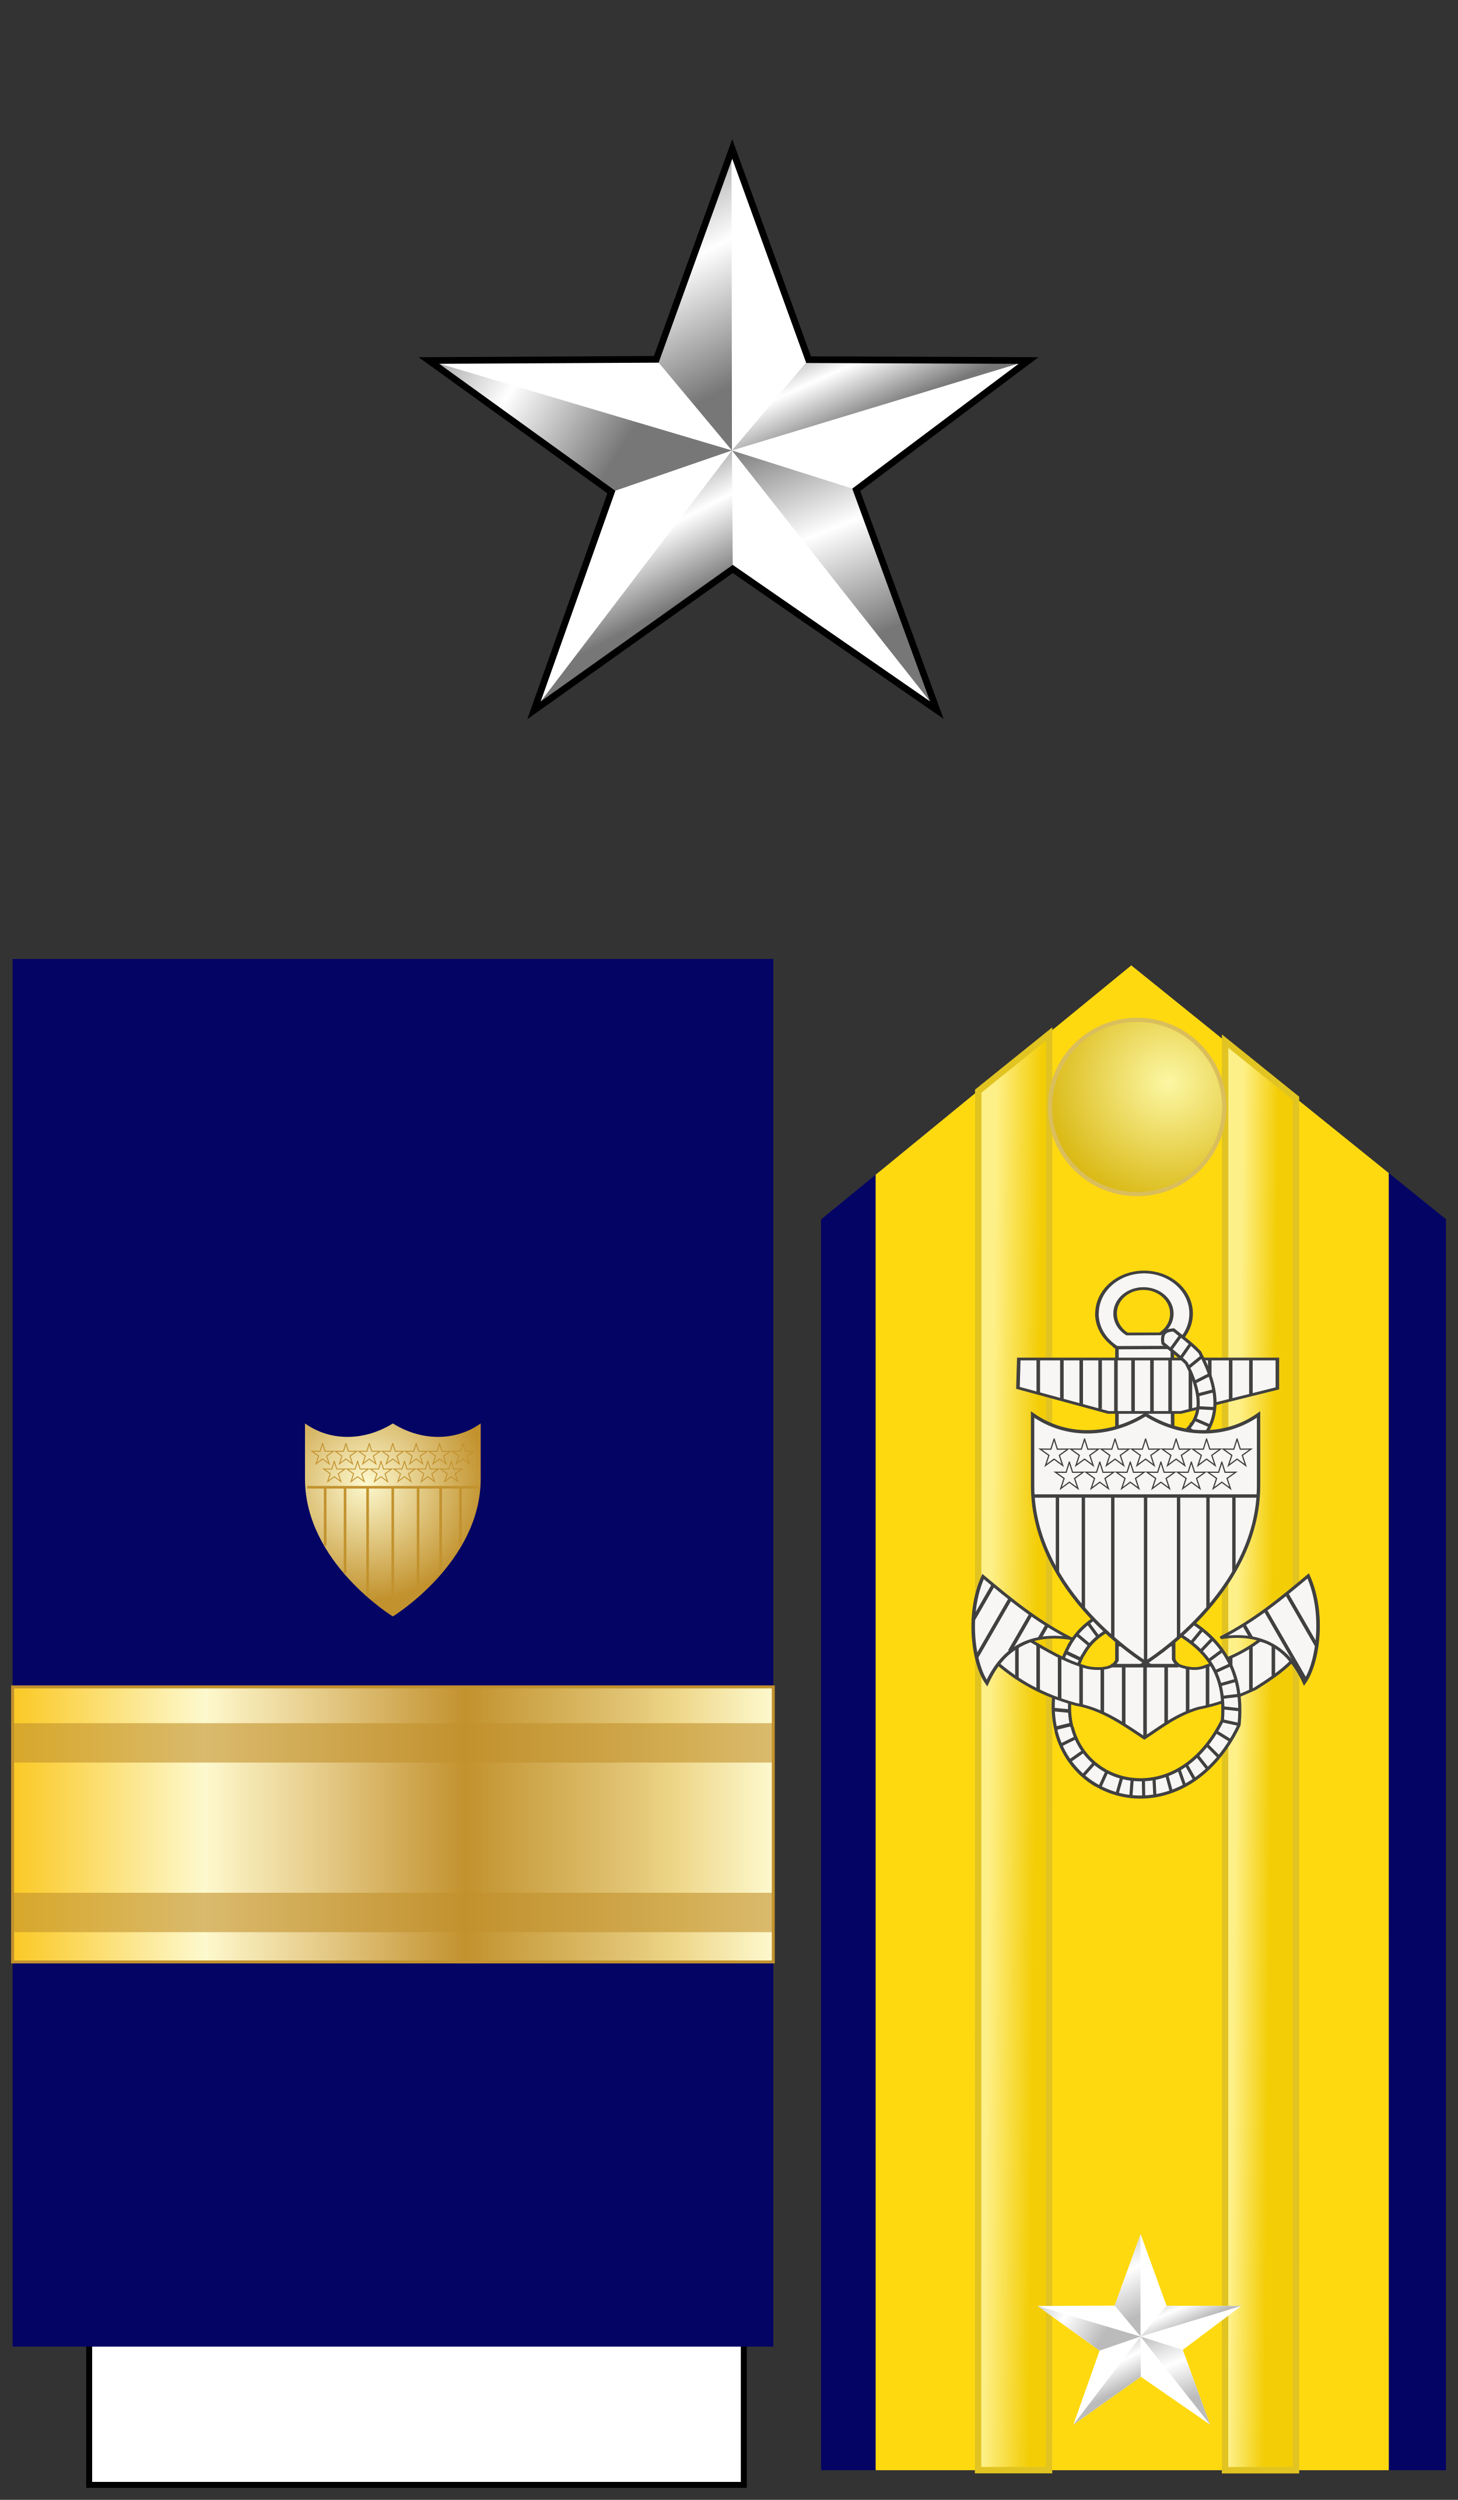 <?xml version="1.0" encoding="UTF-8" standalone="no"?>
<!-- Created with Inkscape (http://www.inkscape.org/) -->

<svg
   xmlns:a="http://ns.adobe.com/AdobeSVGViewerExtensions/3.0/"
   xmlns:dc="http://purl.org/dc/elements/1.1/"
   xmlns:cc="http://creativecommons.org/ns#"
   xmlns:rdf="http://www.w3.org/1999/02/22-rdf-syntax-ns#"
   xmlns:svg="http://www.w3.org/2000/svg"
   xmlns="http://www.w3.org/2000/svg"
   xmlns:xlink="http://www.w3.org/1999/xlink"
   version="1.1"
   width="245"
   height="420"
   id="svg2">
  <rect width="100%" height="100%" fill="#333333" stroke="none"/>
  <defs
     id="defs4">
    <linearGradient
       x1="-123.095"
       y1="-22.636"
       x2="4.731"
       y2="-22.636"
       id="SVGID_34_"
       gradientUnits="userSpaceOnUse"
       gradientTransform="matrix(1,0,0,-1,123.345,131.055)">
      <stop
         id="stop4586"
         style="stop-color:#fbca29;stop-opacity:1"
         offset="0.006" />
      <stop
         id="stop4588"
         style="stop-color:#fdf9ce;stop-opacity:1"
         offset="0.253" />
      <stop
         id="stop4590"
         style="stop-color:#f7eab7;stop-opacity:1"
         offset="0.299" />
      <stop
         id="stop4592"
         style="stop-color:#e8d08f;stop-opacity:1"
         offset="0.39" />
      <stop
         id="stop4594"
         style="stop-color:#d1a954;stop-opacity:1"
         offset="0.516" />
      <stop
         id="stop4596"
         style="stop-color:#c2922e;stop-opacity:1"
         offset="0.595" />
      <stop
         id="stop4598"
         style="stop-color:#e2c575;stop-opacity:1"
         offset="0.814" />
      <stop
         id="stop4600"
         style="stop-color:#eed688;stop-opacity:1"
         offset="0.871" />
      <stop
         id="stop4602"
         style="stop-color:#fdf9ce;stop-opacity:1"
         offset="1" />
      <a:midPointStop
         offset="0.006"
         style="stop-color:#FBCA29" />
      <a:midPointStop
         offset="0.5"
         style="stop-color:#FBCA29" />
      <a:midPointStop
         offset="0.253"
         style="stop-color:#FDF9CE" />
      <a:midPointStop
         offset="0.5"
         style="stop-color:#FDF9CE" />
      <a:midPointStop
         offset="0.299"
         style="stop-color:#F7EAB7" />
      <a:midPointStop
         offset="0.5"
         style="stop-color:#F7EAB7" />
      <a:midPointStop
         offset="0.39"
         style="stop-color:#E8D08F" />
      <a:midPointStop
         offset="0.5"
         style="stop-color:#E8D08F" />
      <a:midPointStop
         offset="0.516"
         style="stop-color:#D1A954" />
      <a:midPointStop
         offset="0.5"
         style="stop-color:#D1A954" />
      <a:midPointStop
         offset="0.596"
         style="stop-color:#C2922E" />
      <a:midPointStop
         offset="0.5"
         style="stop-color:#C2922E" />
      <a:midPointStop
         offset="0.814"
         style="stop-color:#E2C575" />
      <a:midPointStop
         offset="0.5"
         style="stop-color:#E2C575" />
      <a:midPointStop
         offset="0.871"
         style="stop-color:#EED688" />
      <a:midPointStop
         offset="0.5"
         style="stop-color:#EED688" />
      <a:midPointStop
         offset="1"
         style="stop-color:#FDF9CE" />
    </linearGradient>
    <linearGradient
       x1="-123.095"
       y1="-22.636"
       x2="4.731"
       y2="-22.636"
       id="linearGradient5836"
       xlink:href="#SVGID_34_"
       gradientUnits="userSpaceOnUse"
       gradientTransform="matrix(1,0,0,-1,-105.135,256.945)" />
    <linearGradient
       x1="403.282"
       y1="433.531"
       x2="428.91"
       y2="497.435"
       id="linearGradient9579"
       xlink:href="#linearGradient10544-6"
       gradientUnits="userSpaceOnUse"
       gradientTransform="matrix(3.403,0,0,3.403,-966.653,-1015.55)" />
    <linearGradient
       x1="412.399"
       y1="402.397"
       x2="426.533"
       y2="433.863"
       id="linearGradient9577"
       xlink:href="#linearGradient10544-6"
       gradientUnits="userSpaceOnUse"
       gradientTransform="matrix(3.403,0,0,3.403,-966.653,-1015.55)" />
    <linearGradient
       x1="299.143"
       y1="428.989"
       x2="376.453"
       y2="414.415"
       id="linearGradient9575"
       xlink:href="#linearGradient10544-6"
       gradientUnits="userSpaceOnUse"
       gradientTransform="matrix(0.968,3.263,-3.263,0.968,1429.42,-1250.29)" />
    <linearGradient
       x1="289.355"
       y1="417.233"
       x2="352.908"
       y2="456.477"
       id="linearGradient9573"
       xlink:href="#linearGradient10544-6"
       gradientUnits="userSpaceOnUse"
       gradientTransform="matrix(3.403,0,0,3.403,-966.653,-1015.55)" />
    <linearGradient
       x1="394.783"
       y1="476.928"
       x2="374.454"
       y2="437.142"
       id="linearGradient9571"
       xlink:href="#linearGradient10544-6"
       gradientUnits="userSpaceOnUse"
       gradientTransform="matrix(3.403,0,0,3.403,-966.653,-1015.55)" />
    <linearGradient
       id="linearGradient4301-6">
      <stop
         id="stop4305-8"
         style="stop-color:#fcf7a4;stop-opacity:1"
         offset="0" />
      <stop
         id="stop4307-5"
         style="stop-color:#d9b710;stop-opacity:1"
         offset="1" />
    </linearGradient>
    <linearGradient
       id="linearGradient7645-4">
      <stop
         id="stop7647-7"
         style="stop-color:#fef088;stop-opacity:1"
         offset="0" />
      <stop
         id="stop7649-9"
         style="stop-color:#f3cd06;stop-opacity:1"
         offset="1" />
    </linearGradient>
    <linearGradient
       id="linearGradient10544-6">
      <stop
         id="stop10546-6"
         style="stop-color:#bbbbbb;stop-opacity:1"
         offset="0" />
      <stop
         id="stop10548-6"
         style="stop-color:#ffffff;stop-opacity:1"
         offset="0.5" />
      <stop
         id="stop10550-6"
         style="stop-color:#bbbbbb;stop-opacity:1"
         offset="1" />
    </linearGradient>
    <linearGradient
       id="linearGradient14224-31-9">
      <stop
         id="stop14226-72-5"
         style="stop-color:#fdf9ce;stop-opacity:1"
         offset="0" />
      <stop
         id="stop14228-0-6"
         style="stop-color:#c2922e;stop-opacity:1"
         offset="1" />
    </linearGradient>
    <radialGradient
       cx="184.052"
       cy="205.958"
       r="23.751"
       fx="184.052"
       fy="205.958"
       id="radialGradient4172"
       xlink:href="#linearGradient14224-31-9"
       gradientUnits="userSpaceOnUse"
       gradientTransform="matrix(0.014,1.119,-1.154,0.014,418.433,120.486)" />
    <radialGradient
       cx="31.496"
       cy="36.151"
       r="36.111"
       fx="31.496"
       fy="36.151"
       id="radialGradient3417"
       xlink:href="#linearGradient4301-6"
       gradientUnits="userSpaceOnUse"
       gradientTransform="matrix(-0.007,0.593,-0.603,-0.007,218.357,163.393)" />
    <linearGradient
       x1="298.14"
       y1="112.579"
       x2="298.22"
       y2="105.079"
       id="linearGradient3420"
       xlink:href="#linearGradient7645-4"
       gradientUnits="userSpaceOnUse"
       gradientTransform="matrix(0,1.122,-1.035,0,282.739,-36.781)" />
    <linearGradient
       x1="315.835"
       y1="72.743"
       x2="315.9"
       y2="66.992"
       id="linearGradient3423"
       xlink:href="#linearGradient7645-4"
       gradientUnits="userSpaceOnUse"
       gradientTransform="matrix(0,1.122,-1.035,0,282.739,-36.781)" />
    <linearGradient
       id="linearGradient4116-3">
      <stop
         id="stop4118-7"
         style="stop-color:#777777;stop-opacity:1"
         offset="0" />
      <stop
         id="stop4124-9"
         style="stop-color:#ffffff;stop-opacity:1"
         offset="0.5" />
      <stop
         id="stop4120-0"
         style="stop-color:#777777;stop-opacity:1"
         offset="1" />
    </linearGradient>
    <linearGradient
       x1="394.783"
       y1="476.928"
       x2="374.454"
       y2="437.142"
       id="linearGradient3413"
       xlink:href="#linearGradient4116-3"
       gradientUnits="userSpaceOnUse"
       gradientTransform="matrix(3.403,0,0,3.403,-1041.285,-1175.353)" />
    <linearGradient
       x1="289.355"
       y1="417.233"
       x2="352.908"
       y2="456.477"
       id="linearGradient3415"
       xlink:href="#linearGradient4116-3"
       gradientUnits="userSpaceOnUse"
       gradientTransform="matrix(3.403,0,0,3.403,-1041.285,-1175.353)" />
    <linearGradient
       x1="299.143"
       y1="428.989"
       x2="376.453"
       y2="414.415"
       id="linearGradient3417"
       xlink:href="#linearGradient4116-3"
       gradientUnits="userSpaceOnUse"
       gradientTransform="matrix(0.968,3.263,-3.263,0.968,1354.788,-1410.093)" />
    <linearGradient
       x1="412.399"
       y1="402.397"
       x2="426.533"
       y2="433.863"
       id="linearGradient3419"
       xlink:href="#linearGradient4116-3"
       gradientUnits="userSpaceOnUse"
       gradientTransform="matrix(3.403,0,0,3.403,-1041.285,-1175.353)" />
    <linearGradient
       x1="403.282"
       y1="433.531"
       x2="428.91"
       y2="497.435"
       id="linearGradient3421"
       xlink:href="#linearGradient4116-3"
       gradientUnits="userSpaceOnUse"
       gradientTransform="matrix(3.403,0,0,3.403,-1041.285,-1175.353)" />
  </defs>
  <g
     id="g3573">
    <path
       d="m 190.098,162.191 52.875,42.644 0,210.19 -105,0 0,-210.153 52.124,-42.682 z"
       id="path4616"
       style="fill:#040464;fill-opacity:1;fill-rule:evenodd;stroke:none" />
    <path
       d="m 190.098,162.191 43.264,34.892 0.011,217.942 -86.23,0 -0.003,-217.658 42.958,-35.176 z"
       id="path4618"
       style="fill:#ffd90f;fill-opacity:1;fill-rule:evenodd;stroke:none" />
    <path
       d="m 205.865,174.917 11.909,9.6 0.005,230.508 -11.923,0 0.009,-240.107 z"
       id="path4626"
       style="fill:url(#linearGradient3423);fill-opacity:1;fill-rule:evenodd;stroke:#e1c421;stroke-width:1.078px;stroke-linecap:butt;stroke-linejoin:miter;stroke-opacity:1" />
    <path
       d="m 176.29,173.725 -11.909,9.6 -0.029,231.691 11.923,0 0.015,-241.291 z"
       id="path4628"
       style="fill:url(#linearGradient3420);fill-opacity:1;fill-rule:evenodd;stroke:#e1c421;stroke-width:1.078px;stroke-linecap:butt;stroke-linejoin:miter;stroke-opacity:1" />
    <path
       d="m 191.339,171.343 c 8.083,0.142 14.528,6.816 14.386,14.899 -0.142,8.083 -6.816,14.528 -14.899,14.386 -8.083,-0.142 -14.528,-6.816 -14.386,-14.899 0.141,-8.068 6.789,-14.505 14.857,-14.387"
       id="path4330"
       style="fill:url(#radialGradient3417);fill-opacity:1;stroke:#dabe5b;stroke-width:0.706;stroke-linecap:round;stroke-linejoin:miter;stroke-miterlimit:4;stroke-opacity:1;stroke-dashoffset:0" />
    <g
       transform="matrix(0.056,0,0,0.056,169.889,366.112)"
       id="g4922">
      <path
         d="m 311.602,379.492 77.357,-214.213 77.736,214.562 223.961,0.868 -175.412,131.656 82.071,224.315 L 389.492,592.95 187.069,736.899 265.851,514.66 80.035,380.702 311.602,379.492 z"
         id="path4924"
         style="fill:#ffffff;fill-opacity:1;fill-rule:evenodd;stroke:none" />
      <path
         d="M 389.492,592.95 187.069,736.899 388.676,472.282 389.492,592.95 z"
         id="path4926"
         style="fill:url(#linearGradient9571);fill-opacity:1;fill-rule:evenodd;stroke:none" />
      <path
         d="M 388.665,472.269 265.851,514.66 80.035,380.702 388.665,472.269 z"
         id="path4928"
         style="fill:url(#linearGradient9573);fill-opacity:1;fill-rule:evenodd;stroke:none" />
      <path
         d="m 388.667,472.297 -77.706,-93.129 77.261,-211.782 0.446,304.911 z"
         id="path4930"
         style="fill:url(#linearGradient9575);fill-opacity:1;fill-rule:evenodd;stroke:none" />
      <path
         d="m 466.695,379.841 223.961,0.868 -301.975,91.585 78.013,-92.453 z"
         id="path4932"
         style="fill:url(#linearGradient9577);fill-opacity:1;fill-rule:evenodd;stroke:none" />
      <path
         d="M 515.244,512.365 597.315,736.681 388.681,472.311 515.244,512.365 z"
         id="path4934"
         style="fill:url(#linearGradient9579);fill-opacity:1;fill-rule:evenodd;stroke:none" />
    </g>
    <g
       transform="matrix(0,1.196,-1.196,0,497.224,-157.853)"
       id="g4652">
      <path
         d="m 333.71,254.339 2.301,0.735 c 1.34,-3.845 3.526,-6.463 5.988,-7.747 2.462,-1.284 5.199,-1.332 8.131,0.245 l 1.166,-2.052 c -3.539,-1.903 -7.318,-1.916 -10.463,-0.276 -3.146,1.64 -5.634,4.823 -7.123,9.094 z"
         id="path4654"
         style="fill:#ffffff;fill-opacity:1;fill-rule:evenodd;stroke:none" />
      <path
         d="m 351.296,245.52 c -3.539,-1.903 -7.318,-1.916 -10.463,-0.276 -3.146,1.64 -5.634,4.823 -7.123,9.094 l 2.301,0.735 c 1.34,-3.845 3.526,-6.463 5.988,-7.747 2.462,-1.284 5.199,-1.332 8.131,0.245"
         id="path4656"
         style="fill:none;stroke:#404040;stroke-width:0.439;stroke-linecap:butt;stroke-linejoin:miter;stroke-miterlimit:4;stroke-opacity:1;stroke-dasharray:none" />
      <path
         d="m 358.545,260.646 c 1.245,2.193 2.83,4.333 6.335,5.695 7.981,3.263 14.74,0.547 17.775,-4.409 l -2.08,-1.194 c -2.448,3.998 -7.656,6.343 -14.781,3.429 l -0.032,0 c -2.975,-1.156 -3.93,-2.584 -5.106,-4.654 l -2.112,1.133 z"
         id="path4658"
         style="fill:#f7f6f5;fill-opacity:1;fill-rule:evenodd;stroke:none" />
      <path
         d="m 331.945,248.215 c 1.556,1.036 2.687,3.075 3.593,5.297 0.906,2.222 1.533,4.522 2.647,6.155 l 0,0.031 0.032,0.031 c 2.84,3.766 5.754,5.483 8.667,5.481 2.913,-0.002 5.455,-1.644 7.69,-3.827 l -1.702,-1.653 c -2.014,1.967 -4.046,3.122 -5.988,3.123 -1.929,0.001 -4.116,-1.092 -6.681,-4.471 -0.008,-0.011 -0.024,-0.049 -0.032,-0.061 -0.707,-1.062 -1.444,-3.331 -2.395,-5.665 -0.962,-2.36 -2.197,-4.852 -4.475,-6.369 l -1.355,1.929 z"
         id="path4660"
         style="fill:#f7f6f5;fill-opacity:1;fill-rule:evenodd;stroke:none" />
      <path
         d="m 358.545,260.646 c 1.245,2.193 2.83,4.333 6.335,5.695 7.981,3.263 14.74,0.547 17.775,-4.409 l -2.08,-1.194 c -2.448,3.998 -7.656,6.343 -14.781,3.429 l -0.032,0 c -2.975,-1.156 -3.93,-2.584 -5.106,-4.654"
         id="path4662"
         style="fill:none;stroke:#404040;stroke-width:0.439;stroke-linecap:butt;stroke-linejoin:miter;stroke-miterlimit:4;stroke-opacity:1;stroke-dasharray:none" />
      <path
         d="m 331.945,248.215 c 1.556,1.036 2.687,3.075 3.593,5.297 0.906,2.222 1.533,4.522 2.647,6.155 l 0,0.031 0.032,0.031 c 2.84,3.766 5.754,5.483 8.667,5.481 2.913,-0.002 5.455,-1.644 7.69,-3.827 l -1.702,-1.653 c -2.014,1.967 -4.046,3.122 -5.988,3.123 -1.929,0.001 -4.116,-1.092 -6.681,-4.471 -0.008,-0.011 -0.024,-0.049 -0.032,-0.061 -0.707,-1.062 -1.444,-3.331 -2.395,-5.665 -0.962,-2.36 -2.197,-4.852 -4.475,-6.369 l -1.355,1.929 z"
         id="path4664"
         style="fill:none;stroke:#404040;stroke-width:0.439;stroke-linecap:butt;stroke-linejoin:miter;stroke-miterlimit:4;stroke-opacity:1;stroke-dasharray:none" />
      <g
         transform="matrix(0,-0.541,0.418,0,323.199,212.85)"
         id="g4666"
         style="fill:#f7f6f5;fill-opacity:1;stroke:#404040;stroke-width:0.924;stroke-miterlimit:4;stroke-opacity:1;stroke-dasharray:none">
        <path
           d="m -77.69,-29.968 c -6.753,-0.135 -12.32,6.015 -12.439,13.724 l -0.031,0.041 c -0.061,4.778 1.991,9 5.167,11.572 l 14.264,-0.081 c 3.004,-2.49 4.974,-6.484 5.044,-11.044 0.118,-7.709 -5.253,-14.076 -12.005,-14.212 z m -0.248,5.563 c 4.063,0.081 7.312,3.929 7.24,8.568 -0.042,2.744 -1.224,5.161 -3.032,6.659 l -8.602,0.041 c -1.912,-1.548 -3.131,-4.109 -3.094,-6.984 l 0,-0.041 c 0.071,-4.639 3.425,-8.324 7.488,-8.243 z"
           id="path4668"
           style="fill:#f7f6f5;fill-opacity:1;stroke:#404040;stroke-width:0.924;stroke-linecap:round;stroke-linejoin:miter;stroke-miterlimit:4;stroke-opacity:1;stroke-dasharray:none;stroke-dashoffset:0" />
        <path
           d="m -84.951,-4.438 0,104.99 c -0.912,2.224 -2.512,2.523 -4.139,2.747 -1.569,0.057 -3.102,-0.067 -4.526,-0.735 -5.207,-2.046 -9.517,-5.448 -13.733,-8.627 -3.706,1.718 -6.666,4.608 -8.472,7.814 5.186,5.627 10.957,10.254 20.193,13.578 6.813,1.512 12.252,6.536 17.795,11.296 4.315,-3.648 8.178,-7.706 14.004,-9.981 5.378,-1.288 10.119,-3.85 14.777,-6.576 3.306,-2.703 6.864,-5.754 9.458,-9.168 -2.205,-3.83 -6.259,-6.867 -8.337,-7.079 -3.974,3.927 -8.886,6.842 -13.733,8.588 -2.398,1.444 -4.774,0.92 -6.886,0 -0.876,-0.507 -1.37,-1.3 -1.663,-2.244 l -0.361,-104.705 -14.378,0.102 z"
           id="path4670"
           style="fill:#f7f6f5;fill-opacity:1;fill-rule:evenodd;stroke:#404040;stroke-width:0.924;stroke-linecap:butt;stroke-linejoin:miter;stroke-miterlimit:4;stroke-opacity:1;stroke-dasharray:none" />
        <path
           d="m -110.444,-0.725 67.156,0 0,9.865 -25.068,8.085 -18.839,0 -23.462,-8.259 0.213,-9.69 z"
           id="path4672"
           style="fill:#f7f6f5;fill-opacity:1;fill-rule:evenodd;stroke:#404040;stroke-width:0.924;stroke-linecap:butt;stroke-linejoin:miter;stroke-miterlimit:4;stroke-opacity:1;stroke-dasharray:none" />
        <path
           d="m -58.027,92.969 c 8.921,-5.867 15.841,-13.334 22.747,-20.812 4.366,12.57 2.571,29.272 -1.006,35.822 -4.134,-11.669 -11.056,-17.087 -21.741,-15.01 z"
           id="path4674"
           style="fill:#f7f6f5;fill-opacity:1;fill-rule:evenodd;stroke:#404040;stroke-width:0.924;stroke-linecap:butt;stroke-linejoin:miter;stroke-miterlimit:4;stroke-opacity:1;stroke-dasharray:none" />
        <path
           d="M -96.97,93.188 C -105.891,87.322 -112.811,79.855 -119.716,72.376 c -4.366,12.57 -2.571,29.272 1.006,35.822 4.134,-11.669 11.056,-17.087 21.741,-15.01 z"
           id="path4676"
           style="fill:#f7f6f5;fill-opacity:1;fill-rule:evenodd;stroke:#404040;stroke-width:0.924;stroke-linecap:butt;stroke-linejoin:miter;stroke-miterlimit:4;stroke-opacity:1;stroke-dasharray:none" />
      </g>
      <path
         d="m 338.309,259.933 2.27,-0.877"
         id="path4678"
         style="fill:none;stroke:#404040;stroke-width:0.439;stroke-linecap:butt;stroke-linejoin:miter;stroke-miterlimit:4;stroke-opacity:1;stroke-dasharray:none" />
      <path
         d="m 339.691,261.389 1.703,-1.343"
         id="path4680"
         style="fill:none;stroke:#404040;stroke-width:0.439;stroke-linecap:butt;stroke-linejoin:miter;stroke-miterlimit:4;stroke-opacity:1;stroke-dasharray:none" />
      <path
         d="m 341.161,262.888 1.557,-1.782"
         id="path4682"
         style="fill:none;stroke:#404040;stroke-width:0.439;stroke-linecap:butt;stroke-linejoin:miter;stroke-miterlimit:4;stroke-opacity:1;stroke-dasharray:none" />
      <path
         d="m 342.922,264.075 1.237,-1.965"
         id="path4684"
         style="fill:none;stroke:#404040;stroke-width:0.439;stroke-linecap:butt;stroke-linejoin:miter;stroke-miterlimit:4;stroke-opacity:1;stroke-dasharray:none" />
      <path
         d="m 345.003,264.966 0.524,-2.234"
         id="path4686"
         style="fill:none;stroke:#404040;stroke-width:0.439;stroke-linecap:butt;stroke-linejoin:miter;stroke-miterlimit:4;stroke-opacity:1;stroke-dasharray:none" />
      <path
         d="m 347.116,265.229 -0.062,-2.36"
         id="path4688"
         style="fill:none;stroke:#404040;stroke-width:0.439;stroke-linecap:butt;stroke-linejoin:miter;stroke-miterlimit:4;stroke-opacity:1;stroke-dasharray:none" />
      <path
         d="m 374.242,265.309 0.515,2.08"
         id="path4690"
         style="fill:none;stroke:#404040;stroke-width:0.5;stroke-linecap:butt;stroke-linejoin:miter;stroke-miterlimit:4;stroke-opacity:1;stroke-dasharray:none" />
      <path
         d="m 372.349,265.529 -0.206,2.22"
         id="path4692"
         style="fill:none;stroke:#404040;stroke-width:0.5;stroke-linecap:butt;stroke-linejoin:miter;stroke-miterlimit:4;stroke-opacity:1;stroke-dasharray:none" />
      <path
         d="m 365.063,263.949 -0.947,2"
         id="path4694"
         style="fill:none;stroke:#404040;stroke-width:0.5;stroke-linecap:butt;stroke-linejoin:miter;stroke-miterlimit:4;stroke-opacity:1;stroke-dasharray:none" />
      <path
         d="m 336.679,248.932 1.717,1.414"
         id="path4696"
         style="fill:none;stroke:#404040;stroke-width:0.439;stroke-linecap:butt;stroke-linejoin:miter;stroke-miterlimit:4;stroke-opacity:1;stroke-dasharray:none" />
      <path
         d="m 322.957,269.861 4.688,0"
         id="path4698"
         style="fill:none;stroke:#404040;stroke-width:0.5;stroke-linecap:butt;stroke-linejoin:miter;stroke-miterlimit:4;stroke-opacity:1;stroke-dasharray:none" />
      <path
         d="m 322.955,266.545 5.562,0"
         id="path4700"
         style="fill:none;stroke:#404040;stroke-width:0.5;stroke-linecap:butt;stroke-linejoin:miter;stroke-miterlimit:4;stroke-opacity:1;stroke-dasharray:none" />
      <path
         d="m 322.892,263.826 6.406,0"
         id="path4702"
         style="fill:none;stroke:#404040;stroke-width:0.5;stroke-linecap:butt;stroke-linejoin:miter;stroke-miterlimit:4;stroke-opacity:1;stroke-dasharray:none" />
      <path
         d="m 322.892,261.17 7.031,0"
         id="path4704"
         style="fill:none;stroke:#404040;stroke-width:0.5;stroke-linecap:butt;stroke-linejoin:miter;stroke-miterlimit:4;stroke-opacity:1;stroke-dasharray:none" />
      <path
         d="m 322.955,258.951 7.344,0"
         id="path4706"
         style="fill:none;stroke:#404040;stroke-width:0.5;stroke-linecap:butt;stroke-linejoin:miter;stroke-miterlimit:4;stroke-opacity:1;stroke-dasharray:none" />
      <path
         d="m 322.955,256.545 7.469,0"
         id="path4708"
         style="fill:none;stroke:#404040;stroke-width:0.5;stroke-linecap:butt;stroke-linejoin:miter;stroke-miterlimit:4;stroke-opacity:1;stroke-dasharray:none" />
      <path
         d="m 322.986,253.889 7.312,0"
         id="path4710"
         style="fill:none;stroke:#404040;stroke-width:0.5;stroke-linecap:butt;stroke-linejoin:miter;stroke-miterlimit:4;stroke-opacity:1;stroke-dasharray:none" />
      <path
         d="m 323.037,251.337 7.27,0"
         id="path4712"
         style="fill:none;stroke:#404040;stroke-width:0.5;stroke-linecap:butt;stroke-linejoin:miter;stroke-miterlimit:4;stroke-opacity:1;stroke-dasharray:none" />
      <path
         d="m 323.104,248.486 6.85,0"
         id="path4714"
         style="fill:none;stroke:#404040;stroke-width:0.5;stroke-linecap:butt;stroke-linejoin:miter;stroke-miterlimit:4;stroke-opacity:1;stroke-dasharray:none" />
      <path
         d="m 322.898,245.768 6.406,0"
         id="path4716"
         style="fill:none;stroke:#404040;stroke-width:0.5;stroke-linecap:butt;stroke-linejoin:miter;stroke-miterlimit:4;stroke-opacity:1;stroke-dasharray:none" />
      <path
         d="m 322.991,242.83 5.625,0"
         id="path4718"
         style="fill:none;stroke:#404040;stroke-width:0.5;stroke-linecap:butt;stroke-linejoin:miter;stroke-miterlimit:4;stroke-opacity:1;stroke-dasharray:none" />
      <path
         d="m 322.866,239.986 5.031,0"
         id="path4720"
         style="fill:none;stroke:#404040;stroke-width:0.5;stroke-linecap:butt;stroke-linejoin:miter;stroke-miterlimit:4;stroke-opacity:1;stroke-dasharray:none" />
      <g
         transform="translate(28.991,55.861)"
         id="g4722">
        <path
           d="m 306.925,193.119 c -1.165,-1.75 -2.84,-3.267 -5.169,-3.766 -2.328,-0.5 -5.129,0.031 -8.604,1.868 l -0.158,0.061 -0.126,0.122 c -1.233,1.175 -2.143,2.49 -3.057,3.583 l 1.891,1.5 c 0.972,-1.162 1.817,-2.338 2.773,-3.276 3.07,-1.59 5.239,-1.891 6.776,-1.562 1.567,0.336 2.665,1.315 3.624,2.756"
           id="path4724"
           style="fill:#f7f6f5;fill-opacity:1;fill-rule:evenodd;stroke:none" />
        <path
           d="m 306.925,193.119 c -1.165,-1.75 -2.84,-3.267 -5.169,-3.766 -2.328,-0.5 -5.129,0.031 -8.604,1.868 l -0.158,0.061 -0.126,0.122 c -1.233,1.175 -2.143,2.49 -3.057,3.583 0.093,0.884 0.188,1.767 1.891,1.5 0.972,-1.162 1.817,-2.338 2.773,-3.276 3.07,-1.59 5.239,-1.891 6.776,-1.562 1.567,0.336 2.665,1.315 3.624,2.756"
           id="path4726"
           style="fill:none;stroke:#404040;stroke-width:0.439;stroke-linecap:butt;stroke-linejoin:miter;stroke-miterlimit:4;stroke-opacity:1;stroke-dasharray:none" />
        <path
           d="m 290.718,194.06 1.834,1.329"
           id="path4728"
           style="fill:none;stroke:#404040;stroke-width:0.439;stroke-linecap:butt;stroke-linejoin:miter;stroke-miterlimit:4;stroke-opacity:1;stroke-dasharray:none" />
        <path
           d="m 291.766,192.59 1.95,1.357"
           id="path4730"
           style="fill:none;stroke:#404040;stroke-width:0.439;stroke-linecap:butt;stroke-linejoin:miter;stroke-miterlimit:4;stroke-opacity:1;stroke-dasharray:none" />
        <path
           d="m 293.558,191.014 1.487,1.829"
           id="path4732"
           style="fill:none;stroke:#404040;stroke-width:0.439;stroke-linecap:butt;stroke-linejoin:miter;stroke-miterlimit:4;stroke-opacity:1;stroke-dasharray:none" />
        <path
           d="m 296.155,190.046 1.059,2.091"
           id="path4734"
           style="fill:none;stroke:#404040;stroke-width:0.439;stroke-linecap:butt;stroke-linejoin:miter;stroke-miterlimit:4;stroke-opacity:1;stroke-dasharray:none" />
        <path
           d="m 298.359,189.322 0.59,2.259"
           id="path4736"
           style="fill:none;stroke:#404040;stroke-width:0.439;stroke-linecap:butt;stroke-linejoin:miter;stroke-miterlimit:4;stroke-opacity:1;stroke-dasharray:none" />
        <path
           d="m 300.877,189.231 -0.123,2.26"
           id="path4738"
           style="fill:none;stroke:#404040;stroke-width:0.439;stroke-linecap:butt;stroke-linejoin:miter;stroke-miterlimit:4;stroke-opacity:1;stroke-dasharray:none" />
        <path
           d="m 303.285,189.931 -0.885,2.04"
           id="path4740"
           style="fill:none;stroke:#404040;stroke-width:0.439;stroke-linecap:butt;stroke-linejoin:miter;stroke-miterlimit:4;stroke-opacity:1;stroke-dasharray:none" />
        <path
           d="m 305.158,191.111 -1.461,1.68"
           id="path4742"
           style="fill:none;stroke:#404040;stroke-width:0.439;stroke-linecap:butt;stroke-linejoin:miter;stroke-miterlimit:4;stroke-opacity:1;stroke-dasharray:none" />
        <path
           d="m 306.887,193.031 -2.099,1.18"
           id="path4744"
           style="fill:none;stroke:#404040;stroke-width:0.439;stroke-linecap:butt;stroke-linejoin:miter;stroke-miterlimit:4;stroke-opacity:1;stroke-dasharray:none" />
      </g>
      <path
         d="m 332.991,250.924 0,7.844"
         id="path4746"
         style="fill:none;stroke:#404040;stroke-width:0.5;stroke-linecap:butt;stroke-linejoin:miter;stroke-miterlimit:4;stroke-opacity:1;stroke-dasharray:none" />
      <path
         d="m 335.991,251.018 0,7.766"
         id="path4748"
         style="fill:none;stroke:#404040;stroke-width:0.5;stroke-linecap:butt;stroke-linejoin:miter;stroke-miterlimit:4;stroke-opacity:1;stroke-dasharray:none" />
      <path
         d="m 339.038,250.971 0,7.828"
         id="path4750"
         style="fill:none;stroke:#404040;stroke-width:0.5;stroke-linecap:butt;stroke-linejoin:miter;stroke-miterlimit:4;stroke-opacity:1;stroke-dasharray:none" />
      <path
         d="m 341.991,250.971 0,7.844"
         id="path4752"
         style="fill:none;stroke:#404040;stroke-width:0.5;stroke-linecap:butt;stroke-linejoin:miter;stroke-miterlimit:4;stroke-opacity:1;stroke-dasharray:none" />
      <path
         d="m 345.007,251.033 0,7.781"
         id="path4754"
         style="fill:none;stroke:#404040;stroke-width:0.5;stroke-linecap:butt;stroke-linejoin:miter;stroke-miterlimit:4;stroke-opacity:1;stroke-dasharray:none" />
      <path
         d="m 347.991,250.986 0,7.844"
         id="path4756"
         style="fill:none;stroke:#404040;stroke-width:0.5;stroke-linecap:butt;stroke-linejoin:miter;stroke-miterlimit:4;stroke-opacity:1;stroke-dasharray:none" />
      <path
         d="m 350.991,250.893 0,7.938"
         id="path4758"
         style="fill:none;stroke:#404040;stroke-width:0.5;stroke-linecap:butt;stroke-linejoin:miter;stroke-miterlimit:4;stroke-opacity:1;stroke-dasharray:none" />
      <path
         d="m 353.995,250.873 0,7.889"
         id="path4760"
         style="fill:none;stroke:#404040;stroke-width:0.5;stroke-linecap:butt;stroke-linejoin:miter;stroke-miterlimit:4;stroke-opacity:1;stroke-dasharray:none" />
      <path
         d="m 357.177,250.873 0,7.889"
         id="path4762"
         style="fill:none;stroke:#404040;stroke-width:0.5;stroke-linecap:butt;stroke-linejoin:miter;stroke-miterlimit:4;stroke-opacity:1;stroke-dasharray:none" />
      <path
         d="m 359.962,250.851 0,7.955"
         id="path4764"
         style="fill:none;stroke:#404040;stroke-width:0.5;stroke-linecap:butt;stroke-linejoin:miter;stroke-miterlimit:4;stroke-opacity:1;stroke-dasharray:none" />
      <path
         d="m 363.011,250.851 0,7.911"
         id="path4766"
         style="fill:none;stroke:#404040;stroke-width:0.5;stroke-linecap:butt;stroke-linejoin:miter;stroke-miterlimit:4;stroke-opacity:1;stroke-dasharray:none" />
      <path
         d="m 365.972,250.166 0,9.458"
         id="path4768"
         style="fill:none;stroke:#404040;stroke-width:0.5;stroke-linecap:butt;stroke-linejoin:miter;stroke-miterlimit:4;stroke-opacity:1;stroke-dasharray:none" />
      <path
         d="m 367.835,272.861 -4.406,0"
         id="path4770"
         style="fill:none;stroke:#404040;stroke-width:0.5;stroke-linecap:butt;stroke-linejoin:miter;stroke-miterlimit:4;stroke-opacity:1;stroke-dasharray:none" />
      <path
         d="m 369.413,269.877 -6.422,0"
         id="path4772"
         style="fill:none;stroke:#404040;stroke-width:0.5;stroke-linecap:butt;stroke-linejoin:miter;stroke-miterlimit:4;stroke-opacity:1;stroke-dasharray:none" />
      <path
         d="m 370.601,266.861 -5.859,0"
         id="path4774"
         style="fill:none;stroke:#404040;stroke-width:0.5;stroke-linecap:butt;stroke-linejoin:miter;stroke-miterlimit:4;stroke-opacity:1;stroke-dasharray:none" />
      <path
         d="m 371.554,263.846 -5.578,0"
         id="path4776"
         style="fill:none;stroke:#404040;stroke-width:0.5;stroke-linecap:butt;stroke-linejoin:miter;stroke-miterlimit:4;stroke-opacity:1;stroke-dasharray:none" />
      <path
         d="m 372.523,260.861 -6.156,0"
         id="path4778"
         style="fill:none;stroke:#404040;stroke-width:0.5;stroke-linecap:butt;stroke-linejoin:miter;stroke-miterlimit:4;stroke-opacity:1;stroke-dasharray:none" />
      <path
         d="m 374.288,257.861 -8.203,0"
         id="path4780"
         style="fill:none;stroke:#404040;stroke-width:0.5;stroke-linecap:butt;stroke-linejoin:miter;stroke-miterlimit:4;stroke-opacity:1;stroke-dasharray:none" />
      <path
         d="m 376.054,254.861 -10.031,0"
         id="path4782"
         style="fill:none;stroke:#404040;stroke-width:0.5;stroke-linecap:butt;stroke-linejoin:miter;stroke-miterlimit:4;stroke-opacity:1;stroke-dasharray:none" />
      <path
         d="m 374.148,251.893 -8.125,0"
         id="path4784"
         style="fill:none;stroke:#404040;stroke-width:0.5;stroke-linecap:butt;stroke-linejoin:miter;stroke-miterlimit:4;stroke-opacity:1;stroke-dasharray:none" />
      <path
         d="m 372.554,248.877 -6.281,0"
         id="path4786"
         style="fill:none;stroke:#404040;stroke-width:0.5;stroke-linecap:butt;stroke-linejoin:miter;stroke-miterlimit:4;stroke-opacity:1;stroke-dasharray:none" />
      <path
         d="m 371.648,246.08 -5.625,0"
         id="path4788"
         style="fill:none;stroke:#404040;stroke-width:0.5;stroke-linecap:butt;stroke-linejoin:miter;stroke-miterlimit:4;stroke-opacity:1;stroke-dasharray:none" />
      <path
         d="m 370.554,242.83 -5.75,0"
         id="path4790"
         style="fill:none;stroke:#404040;stroke-width:0.5;stroke-linecap:butt;stroke-linejoin:miter;stroke-miterlimit:4;stroke-opacity:1;stroke-dasharray:none" />
      <path
         d="m 369.46,239.986 -6.094,0"
         id="path4792"
         style="fill:none;stroke:#404040;stroke-width:0.5;stroke-linecap:butt;stroke-linejoin:miter;stroke-miterlimit:4;stroke-opacity:1;stroke-dasharray:none" />
      <path
         d="m 367.366,236.83 -4.25,0"
         id="path4794"
         style="fill:none;stroke:#404040;stroke-width:0.5;stroke-linecap:butt;stroke-linejoin:miter;stroke-miterlimit:4;stroke-opacity:1;stroke-dasharray:none" />
      <g
         transform="translate(28.991,55.861)"
         id="g4796">
        <path
           d="m 319.973,206.591 0.914,2.174 c 3.485,-1.373 6.312,-4.707 8.856,-8.175 l 0.126,-0.153 0.032,-0.153 c 1.409,-4.221 3.162,-7.475 5.484,-9.523 2.279,-2.01 5.125,-2.965 9.266,-2.633 6.233,3.12 8.544,7.78 8.352,11.972 -0.195,4.241 -2.944,7.991 -7.375,9.125 l 0.599,2.266 c 5.465,-1.399 8.965,-6.078 9.203,-11.268 0.238,-5.19 -2.809,-10.877 -9.896,-14.33 l -0.189,-0.092 -0.252,-0.031 c -4.772,-0.434 -8.535,0.766 -11.346,3.246 -2.755,2.43 -4.591,5.99 -6.051,10.288 -2.442,3.312 -5.163,6.279 -7.722,7.288 z"
           id="path4798"
           style="fill:#f7f6f5;fill-opacity:1;fill-rule:evenodd;stroke:none" />
        <path
           d="m 346.226,211.491 c 5.465,-1.399 8.965,-6.078 9.203,-11.268 0.238,-5.19 -2.809,-10.877 -9.896,-14.33 l -0.189,-0.092 -0.252,-0.031 c -4.772,-0.434 -8.535,0.766 -11.346,3.246 -2.755,2.43 -4.591,5.99 -6.051,10.288 -2.442,3.312 -5.163,6.279 -7.722,7.288 m 0.914,2.174 c 3.485,-1.373 6.312,-4.707 8.856,-8.175 l 0.126,-0.153 0.032,-0.153 c 1.409,-4.221 3.162,-7.475 5.484,-9.523 2.279,-2.01 5.125,-2.965 9.266,-2.633 6.233,3.12 8.544,7.78 8.352,11.972 -0.195,4.241 -2.944,7.991 -7.375,9.125"
           id="path4800"
           style="fill:none;stroke:#404040;stroke-width:0.439;stroke-linecap:butt;stroke-linejoin:miter;stroke-miterlimit:4;stroke-opacity:1;stroke-dasharray:none" />
        <path
           d="m 320.388,208.907 -0.741,-2.1"
           id="path4802"
           style="fill:none;stroke:#404040;stroke-width:0.439;stroke-linecap:butt;stroke-linejoin:miter;stroke-miterlimit:4;stroke-opacity:1;stroke-dasharray:none" />
        <path
           d="m 322.323,208.088 -1.153,-2.04"
           id="path4804"
           style="fill:none;stroke:#404040;stroke-width:0.439;stroke-linecap:butt;stroke-linejoin:miter;stroke-miterlimit:4;stroke-opacity:1;stroke-dasharray:none" />
        <path
           d="m 324.072,206.968 -1.523,-1.86"
           id="path4806"
           style="fill:none;stroke:#404040;stroke-width:0.439;stroke-linecap:butt;stroke-linejoin:miter;stroke-miterlimit:4;stroke-opacity:1;stroke-dasharray:none" />
        <path
           d="m 325.554,205.468 -1.729,-1.54"
           id="path4808"
           style="fill:none;stroke:#404040;stroke-width:0.439;stroke-linecap:butt;stroke-linejoin:miter;stroke-miterlimit:4;stroke-opacity:1;stroke-dasharray:none" />
        <path
           d="m 326.707,204.348 -1.749,-1.52"
           id="path4810"
           style="fill:none;stroke:#404040;stroke-width:0.439;stroke-linecap:butt;stroke-linejoin:miter;stroke-miterlimit:4;stroke-opacity:1;stroke-dasharray:none" />
        <path
           d="m 327.818,203.029 -1.626,-1.66"
           id="path4812"
           style="fill:none;stroke:#404040;stroke-width:0.439;stroke-linecap:butt;stroke-linejoin:miter;stroke-miterlimit:4;stroke-opacity:1;stroke-dasharray:none" />
        <path
           d="m 328.991,197.67 1.502,0.6"
           id="path4814"
           style="fill:none;stroke:#404040;stroke-width:0.439;stroke-linecap:butt;stroke-linejoin:miter;stroke-miterlimit:4;stroke-opacity:1;stroke-dasharray:none" />
        <path
           d="m 331.173,197.01 -2.058,-1.14"
           id="path4816"
           style="fill:none;stroke:#404040;stroke-width:0.439;stroke-linecap:butt;stroke-linejoin:miter;stroke-miterlimit:4;stroke-opacity:1;stroke-dasharray:none" />
        <path
           d="m 329.794,194.37 2.223,0.78"
           id="path4818"
           style="fill:none;stroke:#404040;stroke-width:0.439;stroke-linecap:butt;stroke-linejoin:miter;stroke-miterlimit:4;stroke-opacity:1;stroke-dasharray:none" />
        <path
           d="m 332.799,193.93 -2.017,-1.32"
           id="path4820"
           style="fill:none;stroke:#404040;stroke-width:0.439;stroke-linecap:butt;stroke-linejoin:miter;stroke-miterlimit:4;stroke-opacity:1;stroke-dasharray:none" />
        <path
           d="m 333.746,192.491 -1.77,-1.46"
           id="path4822"
           style="fill:none;stroke:#404040;stroke-width:0.439;stroke-linecap:butt;stroke-linejoin:miter;stroke-miterlimit:4;stroke-opacity:1;stroke-dasharray:none" />
        <path
           d="m 334.919,191.151 -1.667,-1.58"
           id="path4824"
           style="fill:none;stroke:#404040;stroke-width:0.439;stroke-linecap:butt;stroke-linejoin:miter;stroke-miterlimit:4;stroke-opacity:1;stroke-dasharray:none" />
        <path
           d="m 336.257,190.031 -1.358,-1.82"
           id="path4826"
           style="fill:none;stroke:#404040;stroke-width:0.439;stroke-linecap:butt;stroke-linejoin:miter;stroke-miterlimit:4;stroke-opacity:1;stroke-dasharray:none" />
        <path
           d="m 337.841,189.151 -1.008,-2.18"
           id="path4828"
           style="fill:none;stroke:#404040;stroke-width:0.439;stroke-linecap:butt;stroke-linejoin:miter;stroke-miterlimit:4;stroke-opacity:1;stroke-dasharray:none" />
        <path
           d="m 339.673,188.471 -0.638,-2.26"
           id="path4830"
           style="fill:none;stroke:#404040;stroke-width:0.439;stroke-linecap:butt;stroke-linejoin:miter;stroke-miterlimit:4;stroke-opacity:1;stroke-dasharray:none" />
        <path
           d="m 341.423,188.111 -0.268,-2.28"
           id="path4832"
           style="fill:none;stroke:#404040;stroke-width:0.439;stroke-linecap:butt;stroke-linejoin:miter;stroke-miterlimit:4;stroke-opacity:1;stroke-dasharray:none" />
        <path
           d="m 342.905,188.071 0.268,-2.36"
           id="path4834"
           style="fill:none;stroke:#404040;stroke-width:0.439;stroke-linecap:butt;stroke-linejoin:miter;stroke-miterlimit:4;stroke-opacity:1;stroke-dasharray:none" />
        <path
           d="m 344.736,188.111 0.494,-2.26"
           id="path4836"
           style="fill:none;stroke:#404040;stroke-width:0.439;stroke-linecap:butt;stroke-linejoin:miter;stroke-miterlimit:4;stroke-opacity:1;stroke-dasharray:none" />
        <path
           d="m 346.239,189.051 1.235,-2"
           id="path4838"
           style="fill:none;stroke:#404040;stroke-width:0.439;stroke-linecap:butt;stroke-linejoin:miter;stroke-miterlimit:4;stroke-opacity:1;stroke-dasharray:none" />
        <path
           d="m 348.132,190.291 1.605,-1.6"
           id="path4840"
           style="fill:none;stroke:#404040;stroke-width:0.439;stroke-linecap:butt;stroke-linejoin:miter;stroke-miterlimit:4;stroke-opacity:1;stroke-dasharray:none" />
        <path
           d="m 349.614,191.671 1.749,-1.38"
           id="path4842"
           style="fill:none;stroke:#404040;stroke-width:0.439;stroke-linecap:butt;stroke-linejoin:miter;stroke-miterlimit:4;stroke-opacity:1;stroke-dasharray:none" />
        <path
           d="m 350.94,193.184 1.95,-1.103"
           id="path4844"
           style="fill:none;stroke:#404040;stroke-width:0.439;stroke-linecap:butt;stroke-linejoin:miter;stroke-miterlimit:4;stroke-opacity:1;stroke-dasharray:none" />
        <path
           d="m 351.639,194.202 2.183,-0.764"
           id="path4846"
           style="fill:none;stroke:#404040;stroke-width:0.439;stroke-linecap:butt;stroke-linejoin:miter;stroke-miterlimit:4;stroke-opacity:1;stroke-dasharray:none" />
        <path
           d="m 352.425,195.927 2.183,-0.594"
           id="path4848"
           style="fill:none;stroke:#404040;stroke-width:0.439;stroke-linecap:butt;stroke-linejoin:miter;stroke-miterlimit:4;stroke-opacity:1;stroke-dasharray:none" />
        <path
           d="M 352.89,197.737 355.219,197.624"
           id="path4850"
           style="fill:none;stroke:#404040;stroke-width:0.439;stroke-linecap:butt;stroke-linejoin:miter;stroke-miterlimit:4;stroke-opacity:1;stroke-dasharray:none" />
        <path
           d="m 353.01,199.229 2.305,-0.04"
           id="path4852"
           style="fill:none;stroke:#404040;stroke-width:0.439;stroke-linecap:butt;stroke-linejoin:miter;stroke-miterlimit:4;stroke-opacity:1;stroke-dasharray:none" />
        <path
           d="m 352.969,200.809 2.367,0.18"
           id="path4854"
           style="fill:none;stroke:#404040;stroke-width:0.439;stroke-linecap:butt;stroke-linejoin:miter;stroke-miterlimit:4;stroke-opacity:1;stroke-dasharray:none" />
        <path
           d="m 352.64,202.269 2.326,0.66"
           id="path4856"
           style="fill:none;stroke:#404040;stroke-width:0.439;stroke-linecap:butt;stroke-linejoin:miter;stroke-miterlimit:4;stroke-opacity:1;stroke-dasharray:none" />
        <path
           d="m 351.919,204.388 2.058,0.94"
           id="path4858"
           style="fill:none;stroke:#404040;stroke-width:0.439;stroke-linecap:butt;stroke-linejoin:miter;stroke-miterlimit:4;stroke-opacity:1;stroke-dasharray:none" />
        <path
           d="m 350.684,206.148 1.749,1.56"
           id="path4860"
           style="fill:none;stroke:#404040;stroke-width:0.439;stroke-linecap:butt;stroke-linejoin:miter;stroke-miterlimit:4;stroke-opacity:1;stroke-dasharray:none" />
        <path
           d="m 349.017,207.668 1.338,1.9"
           id="path4862"
           style="fill:none;stroke:#404040;stroke-width:0.439;stroke-linecap:butt;stroke-linejoin:miter;stroke-miterlimit:4;stroke-opacity:1;stroke-dasharray:none" />
        <path
           d="m 347.103,208.748 1.029,2.08"
           id="path4864"
           style="fill:none;stroke:#404040;stroke-width:0.439;stroke-linecap:butt;stroke-linejoin:miter;stroke-miterlimit:4;stroke-opacity:1;stroke-dasharray:none" />
      </g>
      <g
         transform="translate(28.991,55.861)"
         id="g4866">
        <path
           d="m 308.816,191.618 1.733,1.653 c 2.007,-2.01 4.366,-2.937 6.871,-2.725 2.483,0.21 5.221,1.589 7.879,4.532 0.282,0.795 0.663,1.533 0.851,1.99 0.36,0.874 0.49,1.649 0.946,2.756 0.352,0.854 0.703,1.763 1.198,2.725 l 0.032,0.031 0,0.031 c 1.535,2.613 2.556,5.296 5.957,7.134 l 1.198,-2.052 c -2.701,-1.46 -3.392,-3.415 -5.011,-6.185 -0.013,-0.023 -0.018,-0.038 -0.032,-0.061 -0.414,-0.814 -0.752,-1.658 -1.103,-2.511 -0.361,-0.876 -0.459,-1.62 -0.914,-2.725 -0.388,-0.942 -0.902,-1.72 -0.977,-2.082 l -0.063,-0.306 -0.189,-0.214 c -2.979,-3.33 -6.318,-5.113 -9.581,-5.389 -3.263,-0.276 -6.373,0.975 -8.793,3.399 z"
           id="path4868"
           style="fill:#f7f6f5;fill-opacity:1;fill-rule:evenodd;stroke:none" />
        <path
           d="m 335.479,207.694 c -2.701,-1.46 -3.392,-3.415 -5.011,-6.185 -0.013,-0.023 -0.018,-0.038 -0.032,-0.061 -0.414,-0.814 -0.752,-1.658 -1.103,-2.511 -0.361,-0.876 -0.459,-1.62 -0.914,-2.725 -0.388,-0.942 -0.902,-1.72 -0.977,-2.082 l -0.063,-0.306 -0.189,-0.214 c -2.979,-3.33 -6.318,-5.113 -9.581,-5.389 -3.263,-0.276 -6.373,0.975 -8.793,3.399 m 1.733,1.653 c 2.007,-2.01 4.366,-2.937 6.871,-2.725 2.483,0.21 5.221,1.589 7.879,4.532 0.282,0.795 0.663,1.533 0.851,1.99 0.36,0.874 0.49,1.649 0.946,2.756 0.352,0.854 0.703,1.763 1.198,2.725 l 0.032,0.031 0,0.031 c 1.535,2.613 2.556,5.296 5.957,7.134"
           id="path4870"
           style="fill:none;stroke:#404040;stroke-width:0.439;stroke-linecap:butt;stroke-linejoin:miter;stroke-miterlimit:4;stroke-opacity:1;stroke-dasharray:none" />
        <path
           d="m 334.075,206.828 -1.441,1.72"
           id="path4872"
           style="fill:none;stroke:#404040;stroke-width:0.439;stroke-linecap:butt;stroke-linejoin:miter;stroke-miterlimit:4;stroke-opacity:1;stroke-dasharray:none" />
        <path
           d="m 332.881,205.628 -1.852,1.36"
           id="path4874"
           style="fill:none;stroke:#404040;stroke-width:0.439;stroke-linecap:butt;stroke-linejoin:miter;stroke-miterlimit:4;stroke-opacity:1;stroke-dasharray:none" />
        <path
           d="m 331.976,204.308 -1.976,1"
           id="path4876"
           style="fill:none;stroke:#404040;stroke-width:0.439;stroke-linecap:butt;stroke-linejoin:miter;stroke-miterlimit:4;stroke-opacity:1;stroke-dasharray:none" />
        <path
           d="m 331.029,202.789 -2.017,0.72"
           id="path4878"
           style="fill:none;stroke:#404040;stroke-width:0.439;stroke-linecap:butt;stroke-linejoin:miter;stroke-miterlimit:4;stroke-opacity:1;stroke-dasharray:none" />
        <path
           d="m 330.123,200.909 -2.14,0.76"
           id="path4880"
           style="fill:none;stroke:#404040;stroke-width:0.439;stroke-linecap:butt;stroke-linejoin:miter;stroke-miterlimit:4;stroke-opacity:1;stroke-dasharray:none" />
        <path
           d="m 327.098,199.729 2.202,-0.66"
           id="path4882"
           style="fill:none;stroke:#404040;stroke-width:0.439;stroke-linecap:butt;stroke-linejoin:miter;stroke-miterlimit:4;stroke-opacity:1;stroke-dasharray:none" />
        <path
           d="m 326.48,197.87 2.161,-0.54"
           id="path4884"
           style="fill:none;stroke:#404040;stroke-width:0.439;stroke-linecap:butt;stroke-linejoin:miter;stroke-miterlimit:4;stroke-opacity:1;stroke-dasharray:none" />
        <path
           d="m 328.086,195.63 -2.223,0.72"
           id="path4886"
           style="fill:none;stroke:#404040;stroke-width:0.439;stroke-linecap:butt;stroke-linejoin:miter;stroke-miterlimit:4;stroke-opacity:1;stroke-dasharray:none" />
        <path
           d="m 325.39,195.17 1.832,-1.26"
           id="path4888"
           style="fill:none;stroke:#404040;stroke-width:0.439;stroke-linecap:butt;stroke-linejoin:miter;stroke-miterlimit:4;stroke-opacity:1;stroke-dasharray:none" />
        <path
           d="m 324.031,193.83 1.626,-1.62"
           id="path4890"
           style="fill:none;stroke:#404040;stroke-width:0.439;stroke-linecap:butt;stroke-linejoin:miter;stroke-miterlimit:4;stroke-opacity:1;stroke-dasharray:none" />
        <path
           d="m 322.611,192.671 1.194,-2.02"
           id="path4892"
           style="fill:none;stroke:#404040;stroke-width:0.439;stroke-linecap:butt;stroke-linejoin:miter;stroke-miterlimit:4;stroke-opacity:1;stroke-dasharray:none" />
        <path
           d="m 320.82,191.511 0.947,-1.98"
           id="path4894"
           style="fill:none;stroke:#404040;stroke-width:0.439;stroke-linecap:butt;stroke-linejoin:miter;stroke-miterlimit:4;stroke-opacity:1;stroke-dasharray:none" />
        <path
           d="m 318.824,190.771 0.597,-2.16"
           id="path4896"
           style="fill:none;stroke:#404040;stroke-width:0.439;stroke-linecap:butt;stroke-linejoin:miter;stroke-miterlimit:4;stroke-opacity:1;stroke-dasharray:none" />
        <path
           d="m 316.973,190.526 0.087,-2.347"
           id="path4898"
           style="fill:none;stroke:#404040;stroke-width:0.439;stroke-linecap:butt;stroke-linejoin:miter;stroke-miterlimit:4;stroke-opacity:1;stroke-dasharray:none" />
        <path
           d="m 314.673,188.49 0.495,2.177"
           id="path4900"
           style="fill:none;stroke:#404040;stroke-width:0.439;stroke-linecap:butt;stroke-linejoin:miter;stroke-miterlimit:4;stroke-opacity:1;stroke-dasharray:none" />
        <path
           d="m 313.363,191.317 -1.31,-2.036"
           id="path4902"
           style="fill:none;stroke:#404040;stroke-width:0.439;stroke-linecap:butt;stroke-linejoin:miter;stroke-miterlimit:4;stroke-opacity:1;stroke-dasharray:none" />
        <path
           d="m 309.987,190.667 1.339,1.895"
           id="path4904"
           style="fill:none;stroke:#404040;stroke-width:0.439;stroke-linecap:butt;stroke-linejoin:miter;stroke-miterlimit:4;stroke-opacity:1;stroke-dasharray:none" />
        <path
           d="m 310.453,193.382 -1.717,-1.527"
           id="path4906"
           style="fill:none;stroke:#404040;stroke-width:0.439;stroke-linecap:butt;stroke-linejoin:miter;stroke-miterlimit:4;stroke-opacity:1;stroke-dasharray:none" />
      </g>
      <path
         d="m 360.188,268.562 1.961,1.132"
         id="path4908"
         style="fill:none;stroke:#404040;stroke-width:0.5;stroke-linecap:butt;stroke-linejoin:miter;stroke-miterlimit:4;stroke-opacity:1;stroke-dasharray:none" />
      <path
         d="m 358.781,270.906 5.146,2.971"
         id="path4910"
         style="fill:none;stroke:#404040;stroke-width:0.5;stroke-linecap:butt;stroke-linejoin:miter;stroke-miterlimit:4;stroke-opacity:1;stroke-dasharray:none" />
      <path
         d="m 356.656,273.844 8.083,4.667"
         id="path4912"
         style="fill:none;stroke:#404040;stroke-width:0.5;stroke-linecap:butt;stroke-linejoin:miter;stroke-miterlimit:4;stroke-opacity:1;stroke-dasharray:none" />
      <path
         d="m 354.656,276.188 4.934,2.848"
         id="path4914"
         style="fill:none;stroke:#404040;stroke-width:0.5;stroke-linecap:butt;stroke-linejoin:miter;stroke-miterlimit:4;stroke-opacity:1;stroke-dasharray:none" />
      <path
         d="m 360.188,241 1.847,-1.066"
         id="path4916"
         style="fill:none;stroke:#404040;stroke-width:0.5;stroke-linecap:butt;stroke-linejoin:miter;stroke-miterlimit:4;stroke-opacity:1;stroke-dasharray:none" />
      <path
         d="m 358.062,238.031 9.892,-5.711"
         id="path4918"
         style="fill:none;stroke:#404040;stroke-width:0.5;stroke-linecap:butt;stroke-linejoin:miter;stroke-miterlimit:4;stroke-opacity:1;stroke-dasharray:none" />
      <path
         d="m 355.75,235.031 7.372,-4.256"
         id="path4920"
         style="fill:none;stroke:#404040;stroke-width:0.5;stroke-linecap:butt;stroke-linejoin:miter;stroke-miterlimit:4;stroke-opacity:1;stroke-dasharray:none" />
    </g>
    <g
       transform="translate(75.437,62.1)"
       id="g3255">
      <g
         transform="matrix(0.199,0,0,0.199,-360.006,313.968)"
         id="layer1" />
      <g
         transform="matrix(0.199,0,0,0.199,-557.621,325.397)"
         id="g2766" />
      <g
         transform="matrix(0.199,0,0,0.199,-360.079,314.035)"
         id="layer2" />
      <g
         transform="matrix(-0.199,0,0,0.199,-240.974,313.968)"
         id="g4542" />
      <g
         transform="matrix(-0.199,0,0,0.199,-43.359,325.397)"
         id="g4544" />
      <g
         transform="matrix(-0.199,0,0,0.199,-240.901,314.035)"
         id="g4546" />
      <g
         transform="matrix(0,1,-1,0,313.467,79.337)"
         id="g2729">
        <path
           d="m 137.914,196.402 c 0,0 -11.615,18.984 -29.751,18.984 l -11.947,4.6e-4 c 4.103,-5.783 3.652,-13.156 -0.001,-18.984 3.653,-5.829 4.104,-13.202 0.001,-18.984 l 11.947,4.6e-4 c 18.136,0 29.751,18.984 29.751,18.984 z"
           id="path2855"
           style="fill:#f7f6f5;fill-opacity:1;fill-rule:evenodd;stroke:#404040;stroke-width:0.567;stroke-linecap:butt;stroke-linejoin:miter;stroke-miterlimit:4;stroke-opacity:1;stroke-dasharray:none" />
        <path
           d="m 100.324,211.771 1.716,-0.543 -0.014,-1.8 1.047,1.464 1.707,-0.569 -1.069,1.448 1.069,1.448 -1.707,-0.569 -1.047,1.464 0.014,-1.8 -1.716,-0.543 z m -2.1e-4,-5.115 1.716,-0.543 -0.014,-1.8 1.047,1.464 1.707,-0.569 -1.069,1.448 1.069,1.448 -1.707,-0.569 -1.047,1.464 0.014,-1.8 -1.716,-0.543 z m 0,-5.123 1.716,-0.543 -0.014,-1.8 1.047,1.464 1.707,-0.569 -1.069,1.448 1.069,1.448 -1.707,-0.569 -1.047,1.464 0.014,-1.8 -1.716,-0.543 z m 0,-5.131 1.716,-0.543 -0.014,-1.8 1.047,1.464 1.707,-0.569 -1.069,1.448 1.069,1.448 -1.707,-0.569 -1.047,1.464 0.014,-1.8 -1.716,-0.543 z m 2.1e-4,-5.133 1.716,-0.543 -0.014,-1.8 1.047,1.464 1.707,-0.569 -1.069,1.448 1.069,1.448 -1.707,-0.569 -1.047,1.464 0.014,-1.8 -1.716,-0.543 z m -2.1e-4,-5.115 1.716,-0.543 -0.014,-1.8 1.047,1.464 1.707,-0.569 -1.069,1.448 1.069,1.448 -1.707,-0.569 -1.047,1.464 0.014,-1.8 -1.716,-0.543 z m 0,-5.123 1.716,-0.543 -0.014,-1.8 1.047,1.464 1.707,-0.569 -1.069,1.448 1.069,1.448 -1.707,-0.569 -1.047,1.464 0.014,-1.8 -1.716,-0.543 z m 3.881,28.183 1.716,-0.543 -0.014,-1.8 1.047,1.464 1.707,-0.569 -1.069,1.448 1.069,1.448 -1.707,-0.569 -1.047,1.464 0.014,-1.8 -1.716,-0.543 z m -2.1e-4,-5.115 1.716,-0.543 -0.014,-1.8 1.047,1.464 1.707,-0.569 -1.069,1.448 1.069,1.448 -1.707,-0.569 -1.047,1.464 0.014,-1.8 -1.716,-0.543 z m 0,-5.123 1.716,-0.543 -0.014,-1.8 1.047,1.464 1.707,-0.569 -1.069,1.448 1.069,1.448 -1.707,-0.569 -1.047,1.464 0.014,-1.8 -1.716,-0.543 z m 2.1e-4,-5.147 1.716,-0.543 -0.014,-1.8 1.047,1.464 1.707,-0.569 -1.069,1.448 1.069,1.448 -1.707,-0.569 -1.047,1.464 0.014,-1.8 -1.716,-0.543 z m -2.1e-4,-5.115 1.716,-0.543 -0.014,-1.8 1.047,1.464 1.707,-0.569 -1.069,1.448 1.069,1.448 -1.707,-0.569 -1.047,1.464 0.014,-1.8 -1.716,-0.543 z m 0,-5.123 1.716,-0.543 -0.014,-1.8 1.047,1.464 1.707,-0.569 -1.069,1.448 1.069,1.448 -1.707,-0.569 -1.047,1.464 0.014,-1.8 -1.716,-0.543 z"
           id="path3305"
           style="fill:none;stroke:#404040;stroke-width:0.204;stroke-miterlimit:4;stroke-opacity:1" />
        <path
           d="m 109.909,215.149 0,-37.526 m 0.276,33.589 12.505,0 m -12.519,-4.356 18.588,0 m -18.578,-4.942 23.511,0 m -23.506,-20.354 12.505,0 m -12.519,4.356 18.588,0 m -18.578,4.942 23.511,0 m -23.522,5.544 27.721,0"
           id="path3221"
           style="fill:none;stroke:#404040;stroke-width:0.567;stroke-linecap:butt;stroke-linejoin:miter;stroke-miterlimit:4;stroke-opacity:1;stroke-dasharray:none" />
      </g>
    </g>
  </g>
  <g
     transform="matrix(-2.542,0,0,2.542,1276.7,-868.985)"
     id="g7063" />
  <g
     transform="matrix(0.199,0,0,0.199,82.36,292.598)"
     id="layer1-4" />
  <g
     transform="matrix(0.199,0,0,0.199,-115.255,304.027)"
     id="g2766-3" />
  <g
     transform="matrix(0.199,0,0,0.199,82.287,292.665)"
     id="layer2-6" />
  <g
     transform="matrix(-0.199,0,0,0.199,201.392,292.598)"
     id="g4542-5" />
  <g
     transform="matrix(-0.199,0,0,0.199,399.007,304.027)"
     id="g4544-4" />
  <g
     transform="matrix(-0.199,0,0,0.199,201.465,292.665)"
     id="g4546-2" />
  <g
     transform="matrix(0.199,0,0,0.199,267.545,126.719)"
     id="layer1-4-9" />
  <g
     transform="matrix(0.199,0,0,0.199,69.931,138.148)"
     id="g2766-3-4" />
  <g
     transform="matrix(0.199,0,0,0.199,267.472,126.786)"
     id="layer2-6-1" />
  <g
     transform="matrix(-0.199,0,0,0.199,386.578,126.719)"
     id="g4542-5-3" />
  <g
     transform="matrix(-0.199,0,0,0.199,584.193,138.148)"
     id="g4544-4-7" />
  <g
     transform="matrix(-0.199,0,0,0.199,386.651,126.786)"
     id="g4546-2-8" />
  <g
     transform="matrix(0.199,0,0,0.199,267.846,126.719)"
     id="layer1-4-1" />
  <g
     transform="matrix(0.199,0,0,0.199,70.231,138.148)"
     id="g2766-3-3" />
  <g
     transform="matrix(0.199,0,0,0.199,267.773,126.786)"
     id="layer2-6-7" />
  <g
     transform="matrix(-0.199,0,0,0.199,386.878,126.719)"
     id="g4542-5-8" />
  <g
     transform="matrix(-0.199,0,0,0.199,584.493,138.148)"
     id="g4544-4-8" />
  <g
     transform="matrix(-0.199,0,0,0.199,386.951,126.786)"
     id="g4546-2-3" />
  <g
     transform="matrix(0.139,0,0,0.139,42.455,196.572)"
     id="layer1-8" />
  <g
     transform="matrix(0.139,0,0,0.139,-95.998,204.58)"
     id="g2766-8" />
  <g
     transform="matrix(0.139,0,0,0.139,42.404,196.619)"
     id="layer2-5" />
  <g
     transform="matrix(-0.139,0,0,0.139,125.852,196.572)"
     id="g4542-9" />
  <g
     transform="matrix(-0.139,0,0,0.139,264.306,204.58)"
     id="g4544-43" />
  <g
     transform="matrix(-0.139,0,0,0.139,125.903,196.619)"
     id="g4546-9" />
  <g
     id="g4174">
    <rect
       width="110"
       height="27"
       x="14.988"
       y="390.487"
       id="rect4267"
       style="fill:#ffffff;stroke:#000000" />
    <rect
       width="127.825"
       height="233.139"
       x="2.118"
       y="161.118"
       id="rect4269"
       style="fill:#040464;fill-opacity:1" />
    <g
       transform="translate(230.349,26.942)"
       id="g5831">
      <rect
         width="127.825"
         height="46.212"
         x="-228.23"
         y="256.475"
         id="rect4604"
         style="fill:url(#linearGradient5836);stroke:#c2922e;stroke-width:0.5" />
      <polygon
         points="128.075,136.68 0.25,136.68 0.25,143.297 128.075,143.297 "
         transform="translate(-228.48,125.89)"
         id="polygon4606"
         style="opacity:0.6;fill:#c1912d" />
      <polygon
         points="128.075,165.18 0.25,165.18 0.25,171.797 128.075,171.797 "
         transform="translate(-228.48,125.89)"
         id="polygon4608"
         style="opacity:0.6;fill:#c1912d" />
    </g>
    <g
       transform="matrix(0.737,0,0,0.737,-73.574,6.603)"
       id="g4869">
      <path
         d="m 189.398,359.535 c 0,0 -20.032,-12.256 -20.032,-31.393 l -4.8e-4,-12.606 c 6.102,4.329 13.882,3.853 20.032,-10e-4 6.151,3.855 13.93,4.33 20.032,10e-4 l -4.9e-4,12.606 c 0,19.137 -20.032,31.393 -20.032,31.393 z"
         id="path4871"
         style="fill:url(#radialGradient4172);fill-opacity:1;fill-rule:evenodd;stroke:none" />
      <path
         d="m 173.383,320.108 0.565,1.786 1.873,-0.015 -1.524,1.09 0.593,1.777 -1.507,-1.113 -1.507,1.113 0.593,-1.777 -1.524,-1.09 1.873,0.015 0.565,-1.786 z m 5.324,-2.1e-4 0.565,1.786 1.873,-0.014 -1.524,1.09 0.593,1.777 -1.507,-1.113 -1.507,1.113 0.593,-1.777 -1.524,-1.09 1.873,0.014 0.565,-1.786 z m 5.333,0 0.565,1.786 1.873,-0.014 -1.524,1.09 0.593,1.777 -1.507,-1.113 -1.507,1.113 0.593,-1.777 -1.524,-1.09 1.873,0.014 0.565,-1.786 z m 5.341,0 0.565,1.786 1.873,-0.014 -1.524,1.09 0.593,1.777 -1.507,-1.113 -1.507,1.113 0.593,-1.777 -1.524,-1.09 1.873,0.014 0.565,-1.786 z m 5.343,2.1e-4 0.565,1.786 1.873,-0.015 -1.524,1.09 0.593,1.777 -1.507,-1.113 -1.507,1.113 0.593,-1.777 -1.524,-1.09 1.873,0.015 0.565,-1.786 z m 5.324,-2.1e-4 0.565,1.786 1.873,-0.014 -1.524,1.09 0.593,1.777 -1.507,-1.113 -1.507,1.113 0.593,-1.777 -1.524,-1.09 1.873,0.014 0.565,-1.786 z m 5.333,0 0.565,1.786 1.873,-0.014 -1.524,1.09 0.593,1.777 -1.507,-1.113 -1.507,1.113 0.593,-1.777 -1.524,-1.09 1.873,0.014 0.565,-1.786 z m -29.338,4.04 0.565,1.786 1.873,-0.015 -1.524,1.09 0.593,1.777 -1.507,-1.113 -1.507,1.113 0.593,-1.777 -1.524,-1.09 1.873,0.015 0.565,-1.786 z m 5.324,-2.2e-4 0.565,1.786 1.873,-0.014 -1.524,1.09 0.593,1.777 -1.507,-1.113 -1.507,1.113 0.593,-1.777 -1.524,-1.09 1.873,0.014 0.565,-1.786 z m 5.333,0 0.565,1.786 1.873,-0.014 -1.524,1.09 0.593,1.777 -1.507,-1.113 -1.507,1.113 0.593,-1.777 -1.524,-1.09 1.873,0.014 0.565,-1.786 z m 5.358,2.2e-4 0.565,1.786 1.873,-0.015 -1.524,1.09 0.593,1.777 -1.507,-1.113 -1.507,1.113 0.593,-1.777 -1.524,-1.09 1.873,0.015 0.565,-1.786 z m 5.324,-2.2e-4 0.565,1.786 1.873,-0.014 -1.524,1.09 0.593,1.777 -1.507,-1.113 -1.507,1.113 0.593,-1.777 -1.524,-1.09 1.873,0.014 0.565,-1.786 z m 5.333,0 0.565,1.786 1.873,-0.014 -1.524,1.09 0.593,1.777 -1.507,-1.113 -1.507,1.113 0.593,-1.777 -1.524,-1.09 1.873,0.014 0.565,-1.786 z"
         id="path4873"
         style="fill:none;stroke:#c2922e;stroke-width:0.212;stroke-miterlimit:4;stroke-opacity:1" />
      <path
         d="m 169.867,330.085 39.064,0 m -34.965,0.287 0,13.017 m 4.534,-13.032 0,19.35 m 5.145,-19.34 0,24.474 m 21.189,-24.47 0,13.017 m -4.534,-13.032 0,19.35 m -5.145,-19.339 0,24.474 m -5.771,-24.486 0,28.857"
         id="path4875"
         style="fill:none;stroke:#c2922e;stroke-width:0.59;stroke-linecap:butt;stroke-linejoin:miter;stroke-miterlimit:4;stroke-opacity:1;stroke-dasharray:none" />
    </g>
  </g>
  <g
     transform="matrix(0.165,0,0,0.165,71.181,24.122)"
     id="g3274">
    <path
       d="m 236.97,219.689 77.357,-214.213 77.736,214.562 223.961,0.868 -175.412,131.656 82.071,224.315 L 314.86,433.147 112.437,577.096 191.219,354.857 5.403,220.899 236.97,219.689 z"
       id="path3145"
       style="fill:#ffffff;fill-opacity:1;fill-rule:evenodd;stroke:none" />
    <path
       d="M 314.86,433.147 112.437,577.096 314.044,312.479 314.86,433.147 z"
       id="path3143"
       style="fill:url(#linearGradient3413);fill-opacity:1;fill-rule:evenodd;stroke:none" />
    <path
       d="M 314.033,312.466 191.219,354.857 5.403,220.899 314.033,312.466 z"
       id="path4126"
       style="fill:url(#linearGradient3415);fill-opacity:1;fill-rule:evenodd;stroke:none" />
    <path
       d="m 314.035,312.494 -77.706,-93.129 77.261,-211.782 0.446,304.911 z"
       id="path5109"
       style="fill:url(#linearGradient3417);fill-opacity:1;fill-rule:evenodd;stroke:none" />
    <path
       d="m 392.063,220.038 223.961,0.868 -301.975,91.585 78.013,-92.453 z"
       id="path5113"
       style="fill:url(#linearGradient3419);fill-opacity:1;fill-rule:evenodd;stroke:none" />
    <path
       d="M 440.612,352.562 522.683,576.878 314.049,312.508 440.612,352.562 z"
       id="path5123"
       style="fill:url(#linearGradient3421);fill-opacity:1;fill-rule:evenodd;stroke:none" />
    <path
       d="m 236.97,219.689 77.357,-214.213 77.736,214.562 223.961,0.868 -175.412,131.656 82.071,224.315 L 314.86,433.147 112.437,577.096 191.219,354.857 5.403,220.899 236.97,219.689 z"
       id="path2170"
       style="fill:none;stroke:#000000;stroke-width:6.806;stroke-linecap:butt;stroke-linejoin:miter;stroke-miterlimit:4;stroke-opacity:1;stroke-dasharray:none" />
  </g>
</svg>
